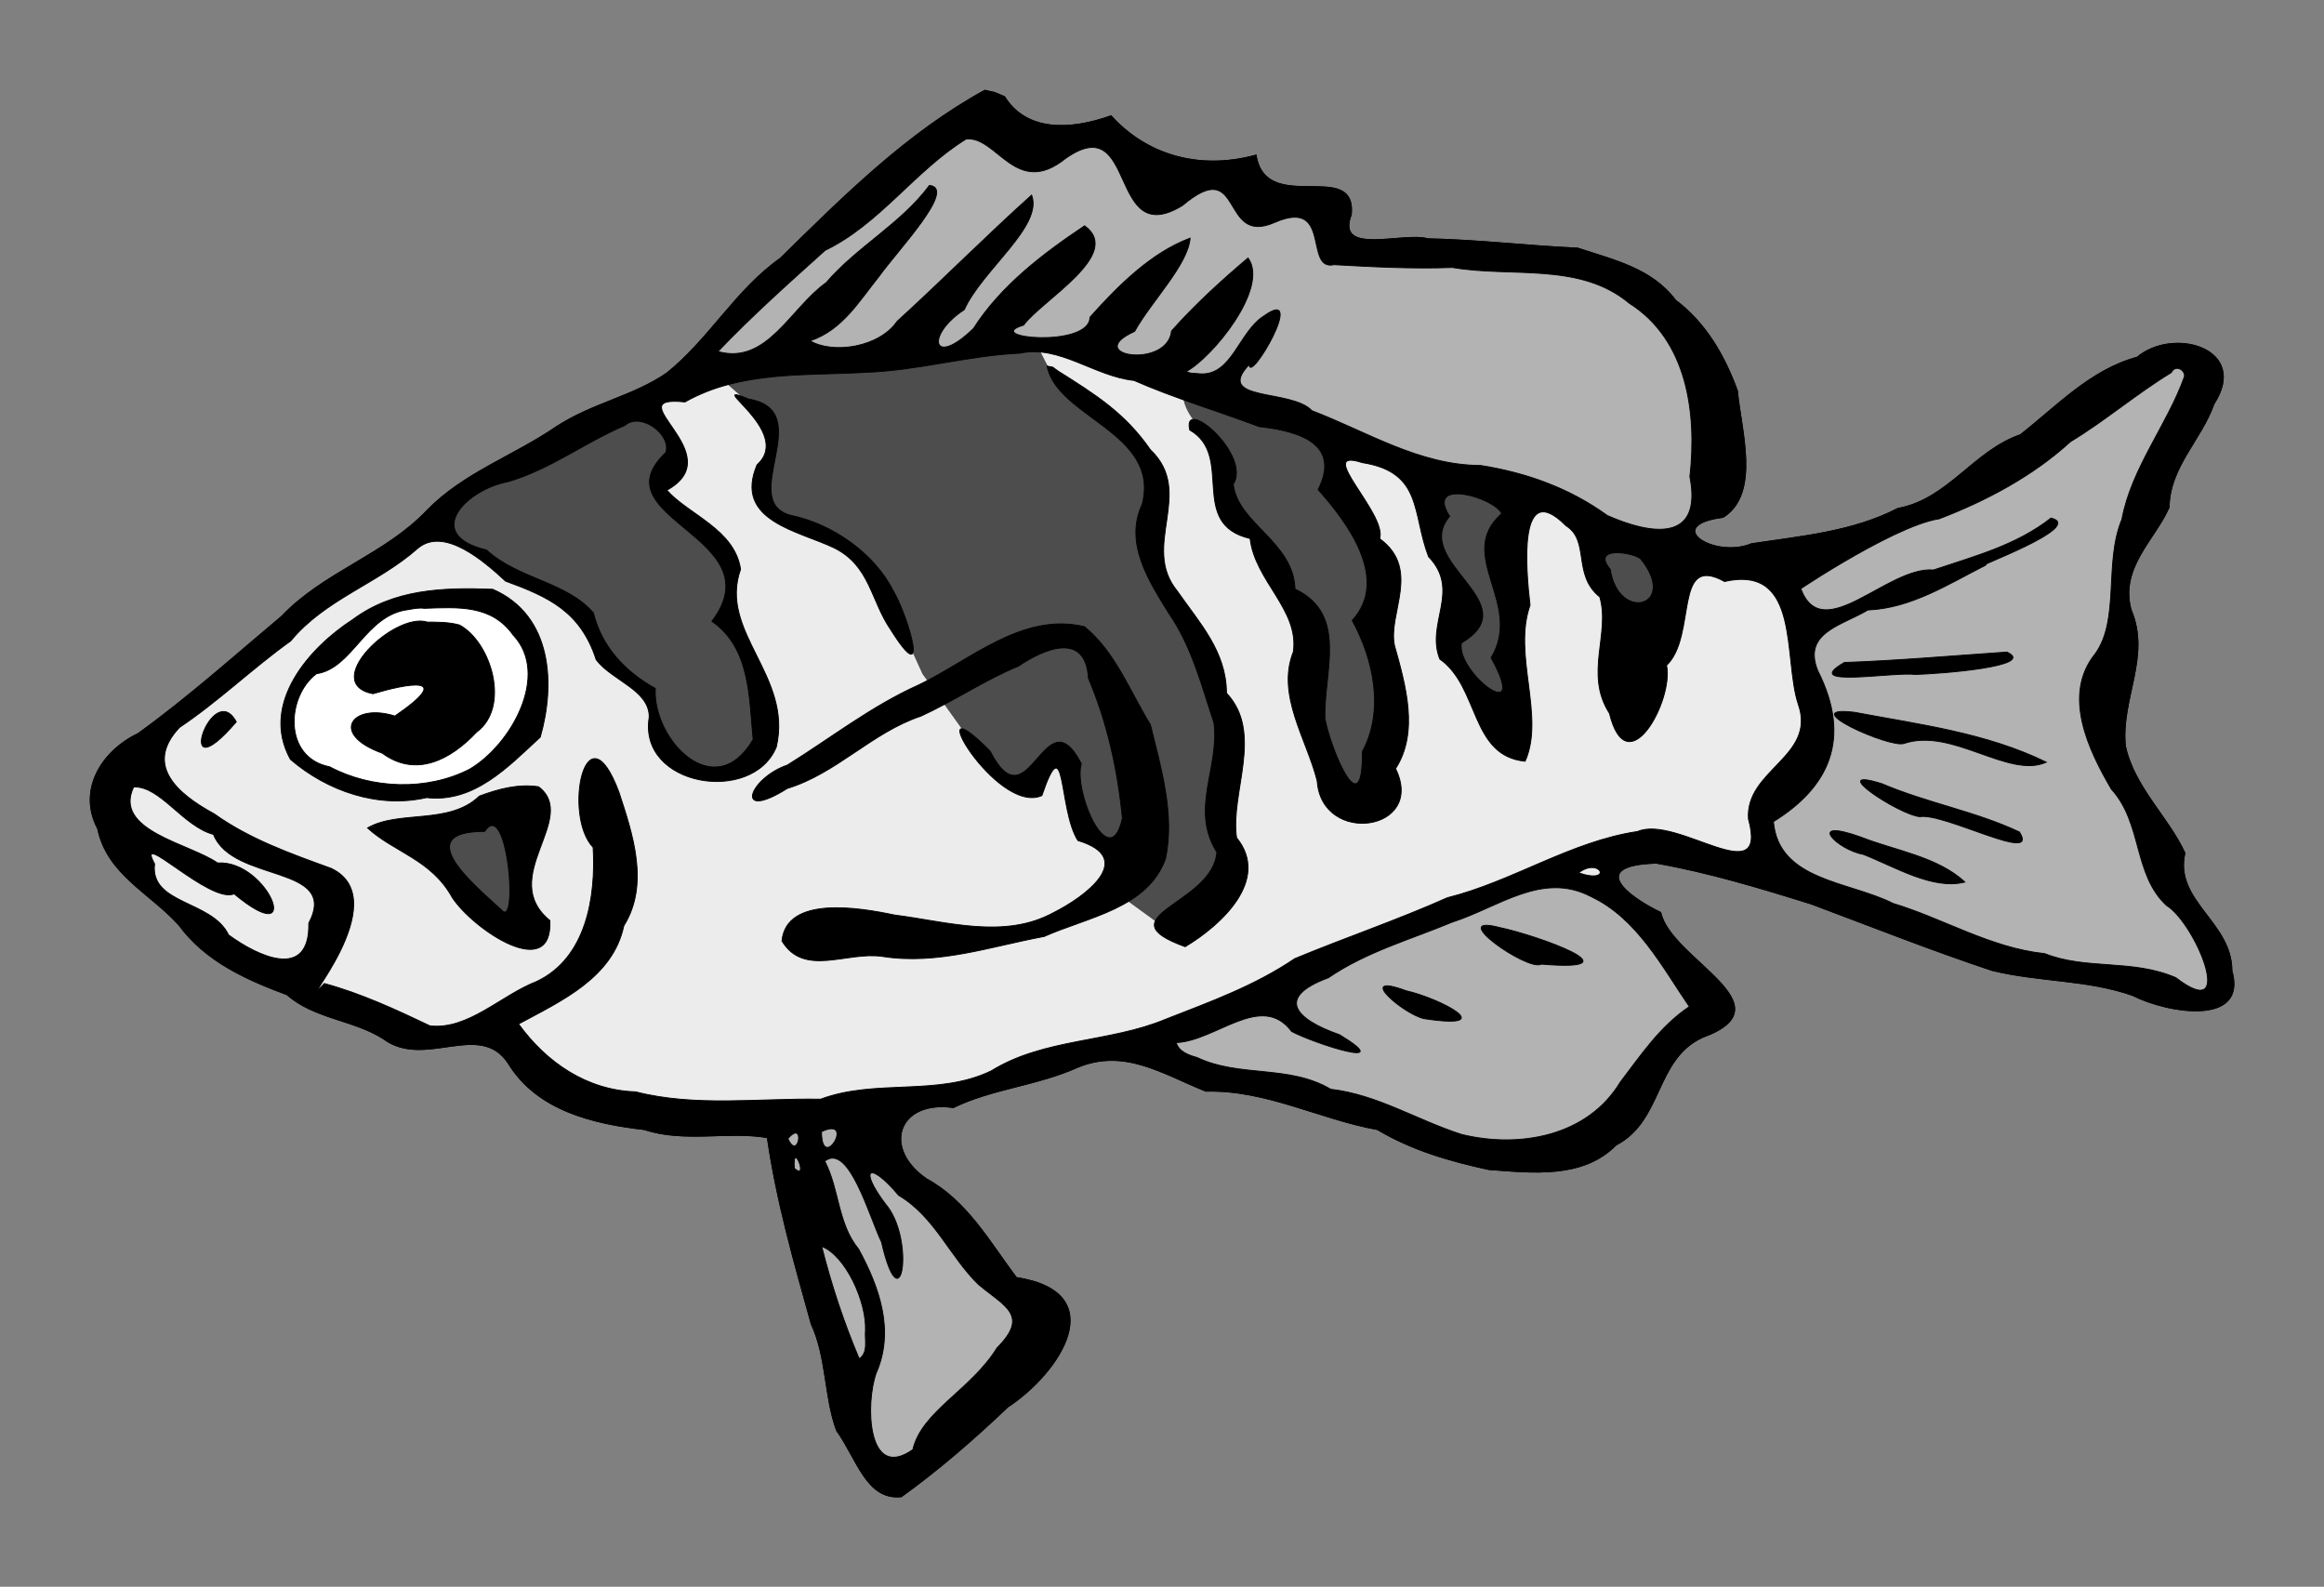 <?xml version="1.0" encoding="UTF-8"?>
<!-- Created by grConvert v0.1-0 -->
<svg xmlns="http://www.w3.org/2000/svg" xmlns:xlink="http://www.w3.org/1999/xlink" width="2329pt" height="1590pt" viewBox="0 0 2329 1590" version="1.1">
<rect x="0" y="0" width="2329" height="1590" fill="#808080" stroke="none"/>
<g id="surface3629">
<path style="fill-rule:nonzero;fill:rgb(92.549%,92.549%,92.549%);fill-opacity:1;stroke-width:1;stroke-linecap:butt;stroke-linejoin:miter;stroke:rgb(0%,0%,0%);stroke-opacity:1;stroke-miterlimit:4;" d="M 1118.559 107.63 C 1142.943 146.706 1191.293 145.312 1237.166 128.945 C 1275.226 171.094 1333.207 190.595 1398.602 172.717 C 1409.592 240.799 1510.339 176.115 1504.692 238.789 C 1486.484 285.621 1562.669 257.891 1589.848 265.872 C 1645.603 267.01 1701.011 273.754 1756.701 276.25 C 1796.688 289.544 1838.98 298.685 1865.69 334.223 C 1899.562 359.653 1920.543 396.497 1934.605 435.165 C 1938.485 478.385 1960.773 549.353 1918.702 575.959 C 1850.056 584.74 1908.75 622.574 1950.404 605.382 C 2005.621 597.053 2063.064 592.083 2113.286 566.102 C 2169.067 555.968 2197.565 502.057 2249.692 484.089 C 2290.82 451.745 2328.038 411.749 2379.701 397.752 C 2420.486 363.464 2505.269 388.22 2465.182 449.792 C 2451.376 489.358 2415.846 519.831 2415.308 564.792 C 2399.427 601.011 2360.295 631.706 2372.882 678.789 C 2395.252 731.072 2361.393 777.739 2366.593 830.608 C 2376.428 876.424 2414.388 909.523 2432.869 949.792 C 2420.647 1003.52 2485.182 1026.437 2485.182 1080.79 C 2502.743 1142.556 2414.449 1128.385 2374.701 1108.268 C 2324.544 1090.508 2271.089 1093.325 2218.299 1080.473 C 2150.408 1057.921 2084.214 1031.615 2017.127 1006.528 C 1960.512 988.789 1902.062 971.189 1844.362 961.02 C 1770.009 963.151 1808.286 996.115 1849.227 1015.955 C 1860.334 1068.19 1993.954 1119.223 1895.651 1155.035 C 1842.504 1179.531 1851.823 1247.504 1799.349 1274.931 C 1762.378 1312.478 1706.172 1305.651 1657.7 1302.092 C 1614.427 1292.7 1572.196 1280.534 1533.702 1257.578 C 1469.049 1245.885 1410.135 1213.16 1342.7 1214.87 C 1294.01 1195.334 1252.075 1166.649 1199.701 1188.398 C 1154.566 1208.633 1104.319 1212.201 1061.619 1233.116 C 1000.191 1224.405 981.723 1278.273 1031.701 1312.578 C 1076.845 1337.135 1101.944 1382.786 1131.701 1422.37 C 1238.945 1439.08 1180.625 1528.082 1122.057 1566.602 C 1084.553 1602.3 1045.339 1636.402 1003.702 1666.35 C 964.987 1670.668 954.31 1624.488 931.584 1592.773 C 917.661 1555.187 920.76 1511.732 903.368 1474.171 C 884.175 1405.46 864.575 1336.892 854.479 1266.571 C 811.437 1259.058 761.819 1272.37 717.7 1257.639 C 660.938 1251.111 598.411 1236.701 566.089 1184.023 C 534.475 1135.404 472.986 1190.755 427.053 1156.619 C 394.227 1135.464 349.809 1134.197 319.661 1107.491 C 275.074 1090.851 229.327 1070.846 199.379 1030.109 C 166.927 993.984 119.427 973.811 108.789 922.574 C 85.998 879.709 113.19 836.115 153.741 816.78 C 209.661 776.385 261.024 730.334 313.911 685.959 C 360.82 636.58 428.785 617.769 475.79 567.999 C 516.528 526.359 571.745 507.769 618.997 475.456 C 659.627 448.741 704.427 441.61 742.578 415.33 C 789.475 377.773 819.249 322.7 868.859 287.648 C 938.872 218.937 1010.187 147.752 1096.701 100.53 L 1107.865 103.108 Z M 1118.559 107.63 " transform="matrix(0.9,0,0,0.9,0,0)"/>
<path style="fill-rule:evenodd;fill:rgb(100%,100%,100%);fill-opacity:1;stroke-width:1.111;stroke-linecap:butt;stroke-linejoin:miter;stroke:rgb(0%,0%,0%);stroke-opacity:1;stroke-miterlimit:4;" d="M 525.556 668.416 L 468.242 667.444 L 398.299 696.589 L 363.325 733.503 L 343.893 751.962 L 325.438 780.135 L 326.411 824.818 L 355.551 861.736 L 409.952 879.223 L 505.156 876.306 L 578.016 835.503 L 597.444 784.991 L 594.531 720.872 L 555.673 674.245 Z M 525.556 668.416 " transform="matrix(0.9,0,0,0.9,0,0)"/>
<path style=" stroke:none;fill-rule:evenodd;fill:rgb(70.196%,70.196%,70.196%);fill-opacity:1;" d="M 885.305 1115.617 L 764.133 1120.562 L 783.914 1140.348 L 823.484 1306.031 L 858.102 1407.422 L 870.469 1466.773 L 900.145 1479.137 L 1011.426 1377.746 L 1031.207 1315.922 C 1031.207 1315.922 966.91 1246.684 942.184 1217.008 C 917.453 1187.332 882.832 1147.766 882.832 1147.766 Z M 1713.734 1011.754 L 1651.91 1076.051 L 1580.195 1147.766 L 1473.859 1155.184 L 1271.082 1088.414 L 1221.621 1083.469 L 1149.91 1046.375 L 1276.027 989.5 L 1548.047 870.797 L 1612.344 900.473 Z M 1773.086 561.684 L 1807.707 658.125 L 1815.125 729.84 L 1782.977 799.082 L 1765.664 813.922 L 1778.031 865.852 L 1832.434 900.473 L 1953.605 944.984 L 2097.035 979.605 L 2161.332 991.973 L 2213.266 999.391 L 2230.574 979.605 L 2168.75 858.434 L 2109.402 724.895 L 2126.711 648.234 L 2131.656 546.844 L 2203.371 398.469 L 2198.426 358.902 L 2166.277 358.902 L 2025.32 462.766 L 1842.324 546.844 Z M 1684.059 539.426 L 1716.207 489.969 L 1696.422 349.012 L 1602.453 267.406 L 1345.27 252.566 L 1320.539 213 L 1104.824 141.906 L 1041.23 138.59 L 979.277 119.031 L 877.887 193.219 L 697.363 366.32 L 813.59 356.43 L 905.09 361.375 L 986.695 344.066 L 1046.047 344.066 L 1184.527 381.16 L 1325.484 433.09 L 1421.93 467.711 L 1486.227 482.551 L 1607.398 524.59 Z M 1684.059 539.426 "/>
<path style=" stroke:none;fill-rule:evenodd;fill:rgb(30.196%,30.196%,30.196%);fill-opacity:1;" d="M 508.848 818.402 L 455.516 824.523 C 455.516 824.523 425.789 841.133 430.16 847.254 C 434.531 853.375 475.625 908.457 475.625 908.457 L 522.836 940.805 C 522.836 940.805 528.082 918.949 526.336 915.449 C 524.586 911.953 518.465 855.996 518.465 855.996 Z M 1587.613 529.535 L 1671.695 556.738 L 1661.805 640.816 L 1631.531 653.988 Z M 1426.875 470.184 L 1515.902 489.969 L 1518.375 729.84 L 1457.848 660.426 L 1434.293 477.602 Z M 1187.004 381.16 C 1178.926 409.781 1200.727 425.914 1221.848 451.359 C 1233.629 465.555 1229.117 496.359 1235.207 513.004 L 1278.531 557.215 L 1309.75 637.676 L 1316.902 735.473 L 1355.16 808.977 L 1379.453 795.223 L 1394.727 747.152 L 1384.66 672.438 L 1375.09 624.52 C 1377.508 606.906 1376.59 589.289 1373.742 571.672 C 1369.574 545.902 1346.414 520.133 1338.387 494.363 C 1332.539 475.586 1341.703 456.812 1337.852 438.035 Z M 724.566 381.16 L 903.676 367.359 L 1020.105 349.898 L 1039.477 346.238 L 1055.18 376.891 L 1159.156 463.934 L 1154.016 552.691 L 1235.234 723.418 L 1220.418 810.883 L 1238.934 863.379 L 1184.527 942.512 L 1126.941 900.566 L 1112.75 851.531 L 1085.066 835.57 L 1070.695 773.16 L 1060.75 756.949 L 1035.246 784.152 L 1012.25 784.465 L 973.816 744.246 L 924.383 675.246 L 877.52 572.168 L 842.914 540.953 L 789.832 524.27 L 766.582 497.32 L 773.133 423.73 Z M 640.488 408.363 L 440.18 512.223 L 456.543 539.348 L 523.07 578.664 L 594.875 629.156 L 611.148 659.523 L 652.5 699.086 L 666.344 744.723 L 694.891 769.406 L 743.816 773.609 L 776.496 734.789 L 738.266 643.031 C 729.039 621.234 740.461 581.82 730.711 558.457 C 720.574 534.156 688.543 531.801 673.516 510.438 C 666.344 500.238 645.211 480.102 657.91 473.336 C 668.215 467.844 679.781 468.027 677.703 457.984 C 676.461 451.988 669.129 436.508 661.211 427.262 C 652.715 417.352 643.547 413.699 640.488 408.363 Z M 640.488 408.363 "/>
<path style="fill-rule:nonzero;fill:rgb(0%,0%,0%);fill-opacity:1;stroke-width:1;stroke-linecap:butt;stroke-linejoin:miter;stroke:rgb(0%,0%,0%);stroke-opacity:1;stroke-miterlimit:4;" d="M 1118.559 107.63 C 1142.943 146.706 1191.293 145.312 1237.166 128.945 C 1275.226 171.094 1333.207 190.595 1398.602 172.717 C 1409.592 240.799 1510.339 176.115 1504.692 238.789 C 1486.484 285.621 1562.669 257.891 1589.848 265.872 C 1645.603 267.01 1701.011 273.754 1756.701 276.25 C 1796.688 289.544 1838.98 298.685 1865.69 334.223 C 1899.562 359.653 1920.543 396.497 1934.605 435.165 C 1938.485 478.385 1960.773 549.353 1918.702 575.959 C 1850.056 584.74 1908.75 622.574 1950.404 605.382 C 2005.621 597.053 2063.064 592.083 2113.286 566.102 C 2169.067 555.968 2197.565 502.057 2249.692 484.089 C 2290.82 451.745 2328.038 411.749 2379.701 397.752 C 2420.486 363.464 2505.269 388.22 2465.182 449.792 C 2451.376 489.358 2415.846 519.831 2415.308 564.792 C 2399.427 601.011 2360.295 631.706 2372.882 678.789 C 2395.252 731.072 2361.393 777.739 2366.593 830.608 C 2376.428 876.424 2414.388 909.523 2432.869 949.792 C 2420.647 1003.52 2485.182 1026.437 2485.182 1080.79 C 2502.743 1142.556 2414.449 1128.385 2374.701 1108.268 C 2324.544 1090.508 2271.089 1093.325 2218.299 1080.473 C 2150.408 1057.921 2084.214 1031.615 2017.127 1006.528 C 1960.512 988.789 1902.062 971.189 1844.362 961.02 C 1770.009 963.151 1808.286 996.115 1849.227 1015.955 C 1860.334 1068.19 1993.954 1119.223 1895.651 1155.035 C 1842.504 1179.531 1851.823 1247.504 1799.349 1274.931 C 1762.378 1312.478 1706.172 1305.651 1657.7 1302.092 C 1614.427 1292.7 1572.196 1280.534 1533.702 1257.578 C 1469.049 1245.885 1410.135 1213.16 1342.7 1214.87 C 1294.01 1195.334 1252.075 1166.649 1199.701 1188.398 C 1154.566 1208.633 1104.319 1212.201 1061.619 1233.116 C 1000.191 1224.405 981.723 1278.273 1031.701 1312.578 C 1076.845 1337.135 1101.944 1382.786 1131.701 1422.37 C 1238.945 1439.08 1180.625 1528.082 1122.057 1566.602 C 1084.553 1602.3 1045.339 1636.402 1003.702 1666.35 C 964.987 1670.668 954.31 1624.488 931.584 1592.773 C 917.661 1555.187 920.76 1511.732 903.368 1474.171 C 884.175 1405.46 864.575 1336.892 854.479 1266.571 C 811.437 1259.058 761.819 1272.37 717.7 1257.639 C 660.938 1251.111 598.411 1236.701 566.089 1184.023 C 534.475 1135.404 472.986 1190.755 427.053 1156.619 C 394.227 1135.464 349.809 1134.197 319.661 1107.491 C 275.078 1090.851 229.327 1070.846 199.379 1030.109 C 166.927 993.984 119.427 973.811 108.789 922.574 C 85.998 879.709 113.19 836.115 153.741 816.78 C 209.661 776.385 261.024 730.334 313.911 685.959 C 360.82 636.58 428.785 617.769 475.79 567.999 C 516.528 526.359 571.745 507.769 618.997 475.456 C 659.627 448.741 704.427 441.61 742.582 415.33 C 789.475 377.773 819.249 322.7 868.859 287.648 C 938.872 218.937 1010.187 147.752 1096.701 100.53 L 1107.865 103.108 Z M 1336.701 416.25 C 1371.823 418.26 1379.622 369.414 1407.088 352.014 C 1456.385 316.332 1390.872 429.158 1391.098 405.79 C 1351.38 447.448 1438.329 432.865 1460.699 457.201 C 1522.148 480.729 1580.451 518.034 1648.702 518.26 C 1700.104 526.367 1747.799 543.628 1789.709 573.941 C 1838.702 595.616 1896.033 604.345 1881.701 530.79 C 1889.544 460.273 1879.076 378.594 1814.18 337.582 C 1759.253 291.541 1683.06 309.167 1617.253 297.791 C 1573.346 299.44 1528.459 297.092 1485.534 294.696 C 1451.493 302.244 1483.707 219.688 1419.284 247.648 C 1358.125 274.64 1385.191 170.911 1316.701 228.759 C 1233.242 279.831 1266.984 119.757 1186.411 176.437 C 1131.107 220.946 1109.983 150.734 1075.699 154.831 C 1018.681 190.052 979.579 249.418 918.741 278.741 C 877.93 315.447 836.675 352.205 799.418 391.372 C 854.089 406.771 880.13 342.96 919.9 314.757 C 954.518 274.488 1003.021 249.332 1034.909 206.441 C 1066.033 209.418 998.689 279.666 978.915 307.591 C 956.406 335.486 938.086 367.396 901.988 379.484 C 927.339 394.457 978.893 387.005 998.963 357.791 C 1049.661 311.602 1097.799 262.878 1148.711 217.218 C 1161.827 251.697 1093.615 300.634 1073.702 344.792 C 1030.369 373.025 1037.899 410.417 1083.919 365.79 C 1114.579 317.821 1161.723 282.209 1207.7 251.389 C 1251.293 282.865 1160.564 333.802 1139.735 362.01 C 1091.68 376.172 1213.472 387.96 1213.681 353.177 C 1245.095 318.073 1281.714 281.38 1325.191 265.13 C 1322.808 294.905 1282.422 334.891 1263.359 368.98 C 1204.11 395.773 1299.926 411.541 1304.518 368.481 C 1330.816 338.915 1360.039 312.326 1389.701 287.218 C 1413.832 320.469 1349.462 398.637 1320.569 413.789 L 1325.59 415.36 Z M 1135.699 393.238 C 1078.186 395.786 1021.949 412.63 963.624 414.57 C 895.621 418.524 824.193 412.765 762.7 447.509 C 683.876 439.345 815.595 505.616 742.522 545.79 C 766.962 573.294 817.93 589.245 824.622 633.789 C 799.805 703.589 882.938 752.4 864.427 831.675 C 837.964 896.237 710.135 875.668 722.895 798.39 C 723.203 768.112 681.354 757.726 663.911 734.579 C 646.441 681.007 611.467 664.748 562.917 646.984 C 540.048 625.846 494.158 585.095 464.688 610.907 C 420.239 650.074 362.274 666.984 323.702 713.589 C 280.764 744.336 243.859 780.399 199.8 809.97 C 161.589 850.612 194.848 882.509 238.572 906.163 C 277.93 934.336 323.976 950.582 368.659 966.788 C 443.663 1002.253 323.403 1134.128 361.215 1095.022 C 402.378 1106.25 440.634 1124.002 478.746 1142.161 C 521.402 1147.027 558.021 1108.016 597.7 1092.708 C 653.064 1066.467 663.637 998.316 660.451 943.485 C 626.528 908.06 652.114 783.16 689.132 881.788 C 704.527 928.728 723.459 984.57 694.592 1030.79 C 682.422 1088.655 624.531 1114.648 577.409 1140.078 C 608.329 1182.925 653.637 1213.958 707.7 1215.599 C 774.188 1232.682 845.252 1222.635 913.702 1223.828 C 975.234 1200.829 1044.297 1220.994 1103.702 1192.331 C 1162.543 1155.803 1235.438 1161.046 1298.42 1134.644 C 1347.613 1115.391 1397.253 1097.5 1441.701 1067.339 C 1498.472 1043.789 1555.495 1024.54 1611.701 999.501 C 1684.549 981.311 1749.058 936.81 1823.424 925.79 C 1867.561 906.758 1969.67 994.874 1946.892 911.788 C 1943.142 857.257 2022.526 842.4 2002.552 784.596 C 1985.139 733.29 2005.985 628.216 1920.221 647.396 C 1862.73 615.56 1889.987 707.773 1855.72 740.79 C 1863.906 779.323 1811.997 875.035 1792.127 794.171 C 1763.915 750.391 1793.359 705.369 1781.359 664.601 C 1750.707 640.113 1770.673 602.036 1743.702 585.299 C 1689.701 530.929 1699.201 634.844 1703.702 673.789 C 1684.171 728.819 1720.577 797.253 1698.234 847.569 C 1637.066 841.61 1647.452 764.952 1603.251 733.789 C 1587.235 694.01 1627.17 657.687 1590.712 619.792 C 1572.227 571.944 1584.544 525.72 1516.901 515.069 C 1462.491 497.365 1544.957 572.023 1536.259 599.779 C 1582.691 633.837 1545.109 683.103 1552.791 718.776 C 1565.048 762.504 1580.252 815.156 1553.958 855.79 C 1588.155 925.638 1471.688 942.114 1466.693 869.484 C 1455.161 823.255 1420.964 773.832 1440.139 725.79 C 1446.858 678.85 1397.448 646.966 1391.988 599.588 C 1322.283 583.225 1375.117 507.548 1324.8 478.789 C 1315.76 440.03 1393.815 505.938 1373.251 539.223 C 1378.151 582.808 1440.421 603.268 1441.975 655.881 C 1501.745 683.954 1473.563 749.301 1475.339 800.434 C 1482.943 837.973 1517.847 919.67 1516.975 836.845 C 1541.406 791.74 1530.009 735.299 1505.712 690.79 C 1547.708 644.913 1500.26 581.428 1467.756 545.165 C 1492.166 496.684 1451.701 480.352 1402.318 475.056 C 1355.911 457.556 1307.752 443.39 1262.7 423.55 C 1218.724 419.01 1179.601 383.624 1135.699 393.238 Z M 1177.7 412.839 C 1219.718 439.314 1252.396 459.562 1280.959 500.777 C 1331.029 548.316 1269.753 607.882 1310.825 657.977 C 1335.608 693.633 1365.556 725.234 1365.69 771.701 C 1407.426 815.938 1369.614 882.648 1376.936 932.704 C 1415 979.575 1359.588 1030.178 1319.692 1054.032 C 1227.148 1020.378 1350.781 1006.97 1354.952 948.789 C 1324.905 900.807 1358.06 855.109 1351.78 804.896 C 1337.999 763.494 1327.14 719.857 1301.48 682.83 C 1279.353 646.884 1251.606 604.796 1271.819 561.528 C 1292.413 481.706 1177.118 465.065 1165.929 407.569 L 1172.27 408.798 Z M 2417.7 414.831 C 2379.184 438.19 2344.392 468.203 2305.477 491.736 C 2263.503 530.078 2211.706 557.535 2159.405 577.574 C 2105.139 585.807 1979.714 672.318 2005.204 655.608 C 2029.614 720.026 2101.628 630.399 2152.995 634.596 C 2198.524 619.253 2245.165 607.161 2283.789 576.801 C 2324.297 586.463 2188.893 634.857 2211.701 628.902 C 2169.688 650.143 2128.416 677.127 2079.805 679.167 C 2051.411 696.324 2006.714 704.141 2024.132 746.788 C 2062.708 823.234 2035.655 877.049 1974.709 914.792 C 1980.36 980.707 2058.919 981.133 2107.717 1005.786 C 2164.536 1022.964 2216.467 1055.421 2276.701 1061.732 C 2323.381 1080.213 2374.136 1067.609 2422.7 1088.468 C 2491.445 1141.602 2444.965 1028.099 2412.422 1008.112 C 2375.304 973.702 2385.69 916.558 2351.089 878.733 C 2325.347 834.865 2295.998 773.49 2333.112 727.83 C 2360.664 689.505 2342.635 626.471 2362.717 578.264 C 2373.459 520.681 2413.108 473.264 2432.396 419.24 C 2433.359 411.936 2422.374 405.308 2417.7 414.831 Z M 833.711 444.31 C 910.985 457.483 820.634 557.361 880.295 573.737 C 926.719 583.151 973.277 615.803 994.701 657.791 C 1012.5 688.828 1035.668 771.063 991.619 700.79 C 969.622 668.672 968.793 630.039 929.293 610.239 C 889.614 590.933 816.415 580.13 842.986 517.474 C 884.831 480.2 780.469 422.231 833.711 444.31 Z M 695.699 473.698 C 651.181 492.643 612.296 522.817 565.43 536.354 C 518.724 545.074 470.321 595.378 541.701 612.348 C 577.201 644.909 630.477 647.474 660.734 682.357 C 669.918 719.865 695.755 747.7 729.661 766.471 C 726.636 823.767 795.977 896.315 838.628 823.294 C 834.188 777.999 835.851 721.311 792.721 691.771 C 863.754 597.886 663.872 577.192 741.497 503.702 C 747.591 483.207 713.086 458.333 695.699 473.698 Z M 1614.18 574.792 C 1570.812 626.089 1702.496 671.363 1627.326 715.833 C 1620.855 748.381 1704.579 812.17 1660.356 732.348 C 1696.884 671.962 1619.744 617.99 1672.179 571.788 C 1663.533 553.464 1586.293 531.806 1614.18 574.792 Z M 1792.951 633.789 C 1802.222 693.963 1869.757 674.774 1826.662 622.001 C 1816.341 614.275 1771.589 608.32 1792.951 633.789 Z M 548.702 656.098 C 615.699 685.33 618.268 762.799 601.571 820.699 C 566.059 853.407 528.229 894.145 474.987 888.021 C 421.228 900.404 364.306 880.76 323.351 845.421 C 289.141 783.464 344.596 720.894 392.7 689.878 C 438.537 655.738 493.624 653.993 548.702 656.098 Z M 454.701 678.72 C 406.832 684.397 392.817 744.227 352.426 750.078 C 319.223 774.731 314.601 843.411 367.018 853.728 C 413.798 878.672 475.495 880.786 522.878 856.441 C 569.848 828.785 612.548 750.699 571.515 707.157 C 547.439 673.186 510.395 675.977 472.539 677.296 C 466.489 676.419 460.625 677.708 454.701 678.72 Z M 511.701 695.898 C 547.183 715.33 568.537 787.361 530.612 815.161 C 502.365 845.243 463.594 866.463 425.699 838.581 C 365.946 817.001 392.5 782.161 439.701 797.248 C 508.32 750.122 452.201 761.419 415.208 772.4 C 355.907 760.495 439.375 680.946 475.916 692.617 C 487.878 692.687 500.078 692.63 511.701 695.898 Z M 1207.661 697.782 C 1242.109 726.363 1257.556 768.668 1280.942 806.788 C 1292.839 855.156 1308.325 906.91 1297.791 956.033 C 1278.134 1011.345 1210.638 1021.185 1162.7 1042.63 C 1102.734 1053.763 1044.523 1074.622 982.253 1064.831 C 942.591 1059.071 895.286 1088.229 870.703 1047.617 C 875.603 997.261 955.616 1010.191 996.12 1018.793 C 1054.462 1026.111 1118.281 1046.194 1173.177 1016.094 C 1207.73 998.832 1266.602 955.777 1200.182 935.79 C 1178.381 901.393 1187.114 806.793 1160.113 885.79 C 1109.006 908.407 1019.835 752.808 1102.374 836.159 C 1145.846 921.493 1163.064 771.033 1204.041 850.252 C 1194.857 881.159 1235.521 974.635 1249.8 911.124 C 1244.484 856.758 1233.034 805.091 1212.01 755.187 C 1208.854 702.869 1163.264 721.81 1134.028 741.654 C 1096.046 757.292 1062.886 780.204 1025.425 797.344 C 971.124 815.343 931.467 861.185 876.701 877.782 C 817.088 915.282 833.403 866.884 876.701 851.832 C 925.156 821.749 970.299 786.207 1022.7 762.721 C 1080.725 735.078 1138.39 681.12 1207.661 697.782 Z M 2234.701 725.998 C 2269.184 741.853 2160.434 750.174 2132.986 750.92 C 2108.524 747.678 2003.381 766.458 2053.702 737.6 C 2114.275 735.43 2174.284 730.122 2234.701 725.998 Z M 2064.701 793.03 C 2137.07 806.615 2211.649 815.898 2278.572 848.624 C 2236.658 867.391 2173.932 809.761 2120.308 827.687 C 2105.078 833.659 1997.201 785.078 2064.701 793.03 Z M 263.09 803.698 C 191.115 887.552 236.15 753.789 263.09 803.698 Z M 2095.699 872.661 C 2145.938 894.089 2199.64 903.26 2248.659 926.359 C 2271.788 962.747 2165.069 904.674 2137.7 909.24 C 2115.13 907.457 2031.094 852.179 2095.699 872.661 Z M 172.14 961.788 C 166.628 1007.244 236.107 1002.235 254.518 1040.946 C 287.257 1064.878 345.065 1092.37 343.841 1027.791 C 378.303 962.248 259.271 983.329 237.7 929.01 C 203.641 919.913 178.394 874.761 148.802 876.198 C 125.612 924.965 210.994 939.002 242.248 960.82 C 298.103 957.005 340.378 1061.489 260.699 995.161 C 234.11 1007.079 149.583 920.699 172.14 961.788 Z M 599.692 875.942 C 645.334 910.777 553.416 976.875 612.309 1024.878 C 615.547 1094.141 527.448 1035.317 503.702 999.44 C 480.1 956.593 438.52 948.845 409.249 921.81 C 444.444 901.619 500.33 918.832 533.741 886.359 C 555.017 878.498 576.597 872.574 599.692 875.942 Z M 539.701 925.66 C 455.373 925.751 529.045 986.055 558.147 1012.895 C 577.691 1036.78 565.217 886.714 539.701 925.66 Z M 2071.701 931.862 C 2110.512 947.166 2157.305 953.733 2187.925 982.04 C 2152.426 991.276 2109.865 964.944 2074.701 951.189 C 2045.859 946.189 2009.887 909.87 2071.701 931.862 Z M 1757.7 971.788 C 1796.888 985.282 1782.075 953.377 1757.7 971.788 Z M 1332.7 1177.331 C 1379.783 1199.952 1435.486 1185.226 1481.701 1212.752 C 1534.015 1218.793 1577.799 1247.222 1627.7 1263.121 C 1691.875 1278.767 1767.721 1265.282 1804.219 1204.792 C 1827.613 1174.193 1848.381 1142.773 1881.098 1120.751 C 1851.385 1077.535 1823.186 1022.53 1771.701 998.268 C 1717.378 969.648 1668.225 1010.378 1617.196 1026.602 C 1570.321 1046.159 1521.432 1059.674 1479.08 1088.646 C 1420.017 1110.434 1442.135 1134.852 1491.701 1152.101 C 1557.548 1192.196 1462.869 1161.615 1438.299 1148.407 C 1404.705 1103.737 1354.097 1159.049 1309.701 1160.79 C 1312.452 1170.898 1323.911 1174.965 1332.7 1177.331 Z M 1669.701 1032.652 C 1711.753 1041.471 1826.289 1082.5 1716.224 1073.459 C 1701.667 1082.166 1609.067 1016.871 1669.701 1032.652 Z M 1565.699 1103.082 C 1604.405 1111.944 1671.063 1147.153 1585.699 1134.11 C 1562.999 1129.327 1507.643 1081.671 1565.699 1103.082 Z M 914.722 1259.931 C 914.878 1307.326 953.563 1241.936 914.722 1259.931 Z M 877.322 1267.799 C 889.275 1294.293 896.84 1244.718 877.322 1267.799 Z M 918.342 1292.791 C 934.931 1324.696 932.565 1362.166 956.072 1390.79 C 978.924 1432.734 996.393 1481.25 975.751 1528.494 C 963.555 1561.545 965.095 1650.148 1016.454 1613.993 C 1026.289 1571.332 1081.345 1547.461 1110.139 1500.79 C 1146.267 1464.431 1119.405 1454.996 1089.692 1430.247 C 1057.626 1399.206 1040.951 1354.718 1000.699 1330.881 C 968.138 1292.279 955.812 1300.386 985.846 1340.33 C 1019.453 1378.767 1003.746 1478.937 981.532 1382.791 C 967.873 1354.505 945.122 1271.819 918.342 1292.791 Z M 884.562 1300.79 C 901.246 1316.124 881.806 1267.387 884.562 1300.79 Z M 963.702 1481.788 C 965.174 1449.106 941.367 1397.717 914.957 1387.721 C 925.681 1430.417 939.549 1472.257 956.701 1512.791 C 967.17 1506.324 962.76 1491.111 963.702 1481.788 Z M 963.702 1481.788 " transform="matrix(0.9,0,0,0.9,0,0)"/>
</g>
</svg>
